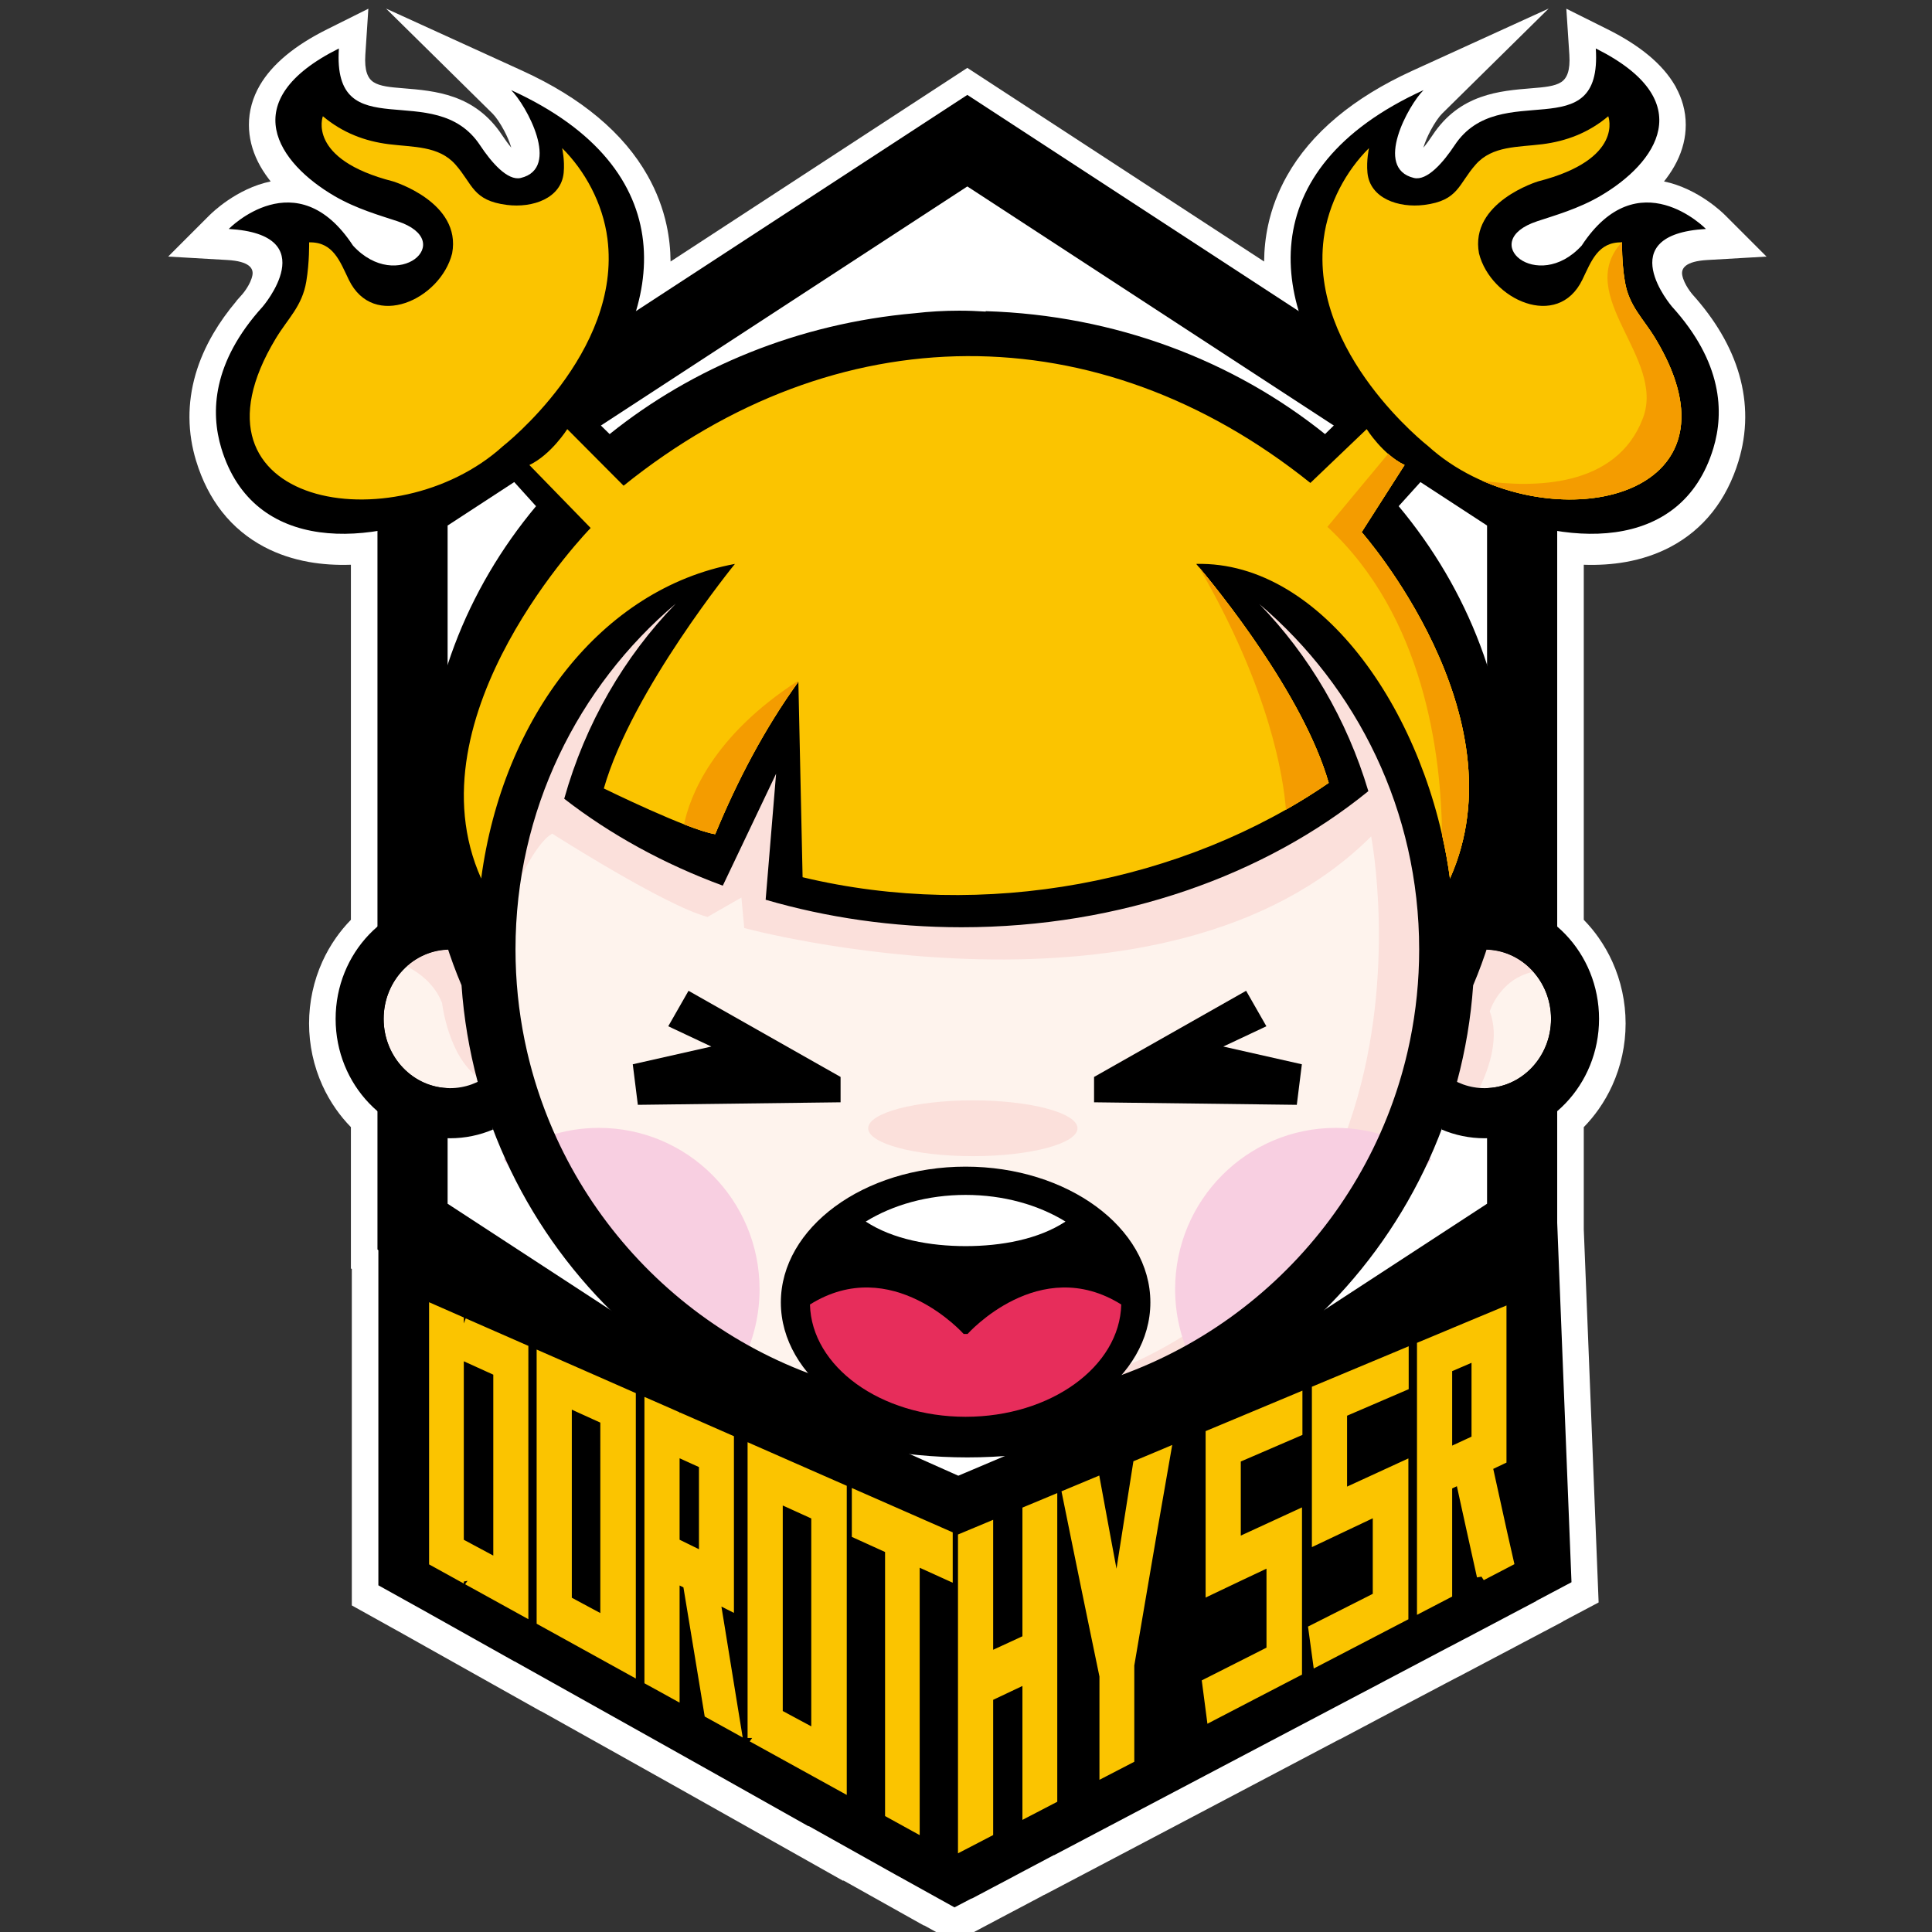 <?xml version="1.0" encoding="utf-8"?>
<!-- Generator: Adobe Illustrator 16.0.0, SVG Export Plug-In . SVG Version: 6.00 Build 0)  -->
<!DOCTYPE svg PUBLIC "-//W3C//DTD SVG 1.1//EN" "http://www.w3.org/Graphics/SVG/1.1/DTD/svg11.dtd">
<svg version="1.1" id="图层_1" xmlns="http://www.w3.org/2000/svg" xmlns:xlink="http://www.w3.org/1999/xlink" x="0px" y="0px"
	 width="350px" height="350px" viewBox="205 175 700 700" enable-background="new 165.5 75.5 780 960"
	 xml:space="preserve">
<rect x="205" y="175" width="700" height="700" fill="#333333" stroke="none"/>
<path fill-rule="evenodd" clip-rule="evenodd" fill="#FFFFFF" d="M401.04,794.999v0.064l-4.774-2.679l-9.547-5.357l-27.77-15.58
	l-2.528-1.42l-0.536-0.301l-1.664-0.935l-2.93-1.644l0.003-0.004l-4.033-2.239l-0.789-0.438l-9.041-5.031l-3.309-1.84l-1.653-0.92
	v-1.874v-3.748v-9.792v-0.825V693.9v-46.557v-2.403v-10.143l-0.33-0.216v-1.732v-3.462v-46.002
	c-1.979-2.028-3.794-4.215-5.421-6.533c-1.886-2.688-3.536-5.571-4.913-8.609c-1.563-3.452-2.784-7.116-3.604-10.936
	c-0.798-3.717-1.221-7.563-1.221-11.485c0-3.923,0.423-7.767,1.221-11.482c0.819-3.818,2.04-7.481,3.604-10.936
	c1.377-3.037,3.025-5.918,4.91-8.605c1.628-2.318,3.444-4.504,5.424-6.533v-18.326V379.618c-5.214,0.181-10.335-0.131-15.247-1.01
	c-5.698-1.018-11.144-2.804-16.171-5.464c-5.811-3.077-10.988-7.262-15.274-12.703c-3.98-5.055-7.192-11.204-9.423-18.565
	c-1.427-4.707-2.357-9.96-2.382-15.651c-0.019-4.935,0.64-10.195,2.246-15.705c1.391-4.772,3.493-9.728,6.48-14.808
	c2.269-3.856,5.034-7.776,8.373-11.728l-0.03-0.025l2.165-2.436c0.017-0.019,2.952-3.428,3.583-6.813
	c0.456-2.465-1.092-5.045-9.106-5.508l-14.282-0.826l-7.143-0.413l5.049-5.051l10.098-10.099l0.003-0.002l0.007,0.006
	c0.495-0.498,9.555-9.513,21.987-12.081c-0.268-0.337-0.532-0.678-0.79-1.021c-1.493-1.983-2.785-4.027-3.823-6.108
	c-1.052-2.105-1.88-4.31-2.442-6.598c-0.537-2.183-0.826-4.445-0.827-6.775c-0.001-2.457,0.317-4.921,0.999-7.366
	c0.658-2.368,1.641-4.707,2.972-6.99c2.17-3.717,5.31-7.381,9.585-10.915c3.909-3.229,8.783-6.363,14.754-9.341l9.978-4.978
	l4.987-2.488l-0.364,5.558l-0.731,11.116c-0.372,5.685,0.828,8.512,2.931,9.903c2.358,1.561,6.306,1.884,10.56,2.228
	c6.039,0.49,12.434,1.011,18.655,3.232c6.423,2.294,12.483,6.331,17.428,13.808c1.009,1.526,2.142,3.096,3.309,4.49
	c-0.616-2.07-1.546-4.192-2.566-6.123c-1.491-2.823-3.113-5.123-4.213-6.207l-25.737-25.373l-12.869-12.686l16.439,7.498
	l32.879,14.998c10.95,4.993,20.005,10.642,27.36,16.771c7.895,6.578,13.839,13.723,18.075,21.222
	c3.321,5.879,5.584,11.914,6.9,18.017v0.012c0.938,4.347,1.405,8.736,1.443,13.131l102.299-66.748l3.484-2.272l1.742-1.136
	l1.74,1.136l3.482,2.272l102.299,66.749c0.039-4.4,0.506-8.79,1.443-13.14c1.316-6.104,3.58-12.139,6.9-18.019
	c4.236-7.5,10.182-14.645,18.076-21.223c7.355-6.13,16.411-11.778,27.36-16.771l32.884-15l16.44-7.5l-12.87,12.688L727.5,216.162
	c-1.1,1.084-2.721,3.384-4.212,6.207c-1.023,1.938-1.955,4.067-2.572,6.141h0.001c1.132-1.348,2.272-2.934,3.313-4.508
	c4.946-7.479,11.004-11.514,17.428-13.808c6.223-2.222,12.615-2.742,18.654-3.232c4.254-0.344,8.2-0.666,10.56-2.228
	c2.103-1.392,3.303-4.219,2.933-9.903l-0.729-11.118l-0.364-5.557l4.987,2.488l9.976,4.979c5.97,2.979,10.848,6.114,14.757,9.345
	c4.273,3.531,7.415,7.196,9.581,10.911l0.439,0.754v0.063c1.113,2.04,1.953,4.111,2.532,6.194c0.679,2.44,1,4.898,0.998,7.346
	c-0.001,2.331-0.288,4.595-0.826,6.776c-0.563,2.288-1.391,4.491-2.441,6.597s-2.343,4.153-3.824,6.12
	c-0.256,0.339-0.518,0.675-0.786,1.01c12.432,2.571,21.489,11.581,21.984,12.08l0.006-0.006l0.003,0.002l10.099,10.099l5.049,5.051
	l-7.141,0.413l-14.285,0.826c-8.014,0.463-9.563,3.042-9.104,5.508c0.629,3.386,3.629,6.881,3.645,6.899l0.022,0.028
	c4.273,4.744,7.706,9.454,10.423,14.073c2.986,5.08,5.09,10.035,6.48,14.808c1.606,5.51,2.265,10.771,2.245,15.705
	c-0.024,5.689-0.954,10.941-2.38,15.647l0.012,0.004c-2.225,7.346-5.441,13.494-9.438,18.565
	c-4.285,5.441-9.463,9.626-15.274,12.703c-5.024,2.66-10.471,4.445-16.169,5.464c-4.914,0.878-10.033,1.189-15.249,1.01v110.321
	v18.323c1.979,2.026,3.795,4.213,5.422,6.533v0.013c1.896,2.703,3.547,5.582,4.912,8.596c1.563,3.454,2.784,7.117,3.604,10.936
	c0.798,3.716,1.22,7.56,1.22,11.482c0,3.922-0.422,7.769-1.22,11.485c-0.82,3.819-2.041,7.483-3.604,10.936
	c-1.377,3.038-3.027,5.922-4.913,8.609c-1.627,2.318-3.442,4.505-5.421,6.533v36.41v0.584l5.139,129.182l0.16,4.024l0.08,2.014
	l-1.783,0.944l-3.568,1.889l-7.568,4.008v0.078l-1.718,0.906l-3.434,1.812l-10.095,5.33l-2.242,1.185v0.011l-1.717,0.903
	l-3.434,1.807l-1.892,0.996l-6.089,3.215l-4.937,2.607l-2.469,1.304l-0.015-0.022l-3.898,2.05l-0.335,0.176l-0.29,0.153
	l-0.822,0.434l-16.145,8.512l-7.254,3.846l-9.397,4.982l-4.698,2.491v-0.059l-31.303,16.506l-26.828,14.141l-21.516,11.332
	l-19.389,10.202l-5.352,2.815l-2.676,1.409l-0.02-0.032l-0.715,0.379v0.019l-1.717,0.909l-3.434,1.817l-1.02,0.54l-4.447,2.349
	l-2.286,1.203l-8.162,4.324l-9.396,4.979l-4.698,2.49v-3.708l-1.277-0.71l-6.387-3.547v0.104l-4.774-2.675l-9.547-5.349
	l-3.379-1.893l-0.389-0.219l-0.026-0.011l-1.591-0.894l-9.556-5.351l0.033,0.205l-5.777-3.254l-11.501-6.48
	c-20.044-11.29-32.688-18.405-42.448-23.884c-13.232-7.429-18.506-10.379-25.144-14.092h-0.014L401.04,794.999z"/>
<g>
	<path fill-rule="evenodd" clip-rule="evenodd" d="M555.484,209.384l106.861,69.722l106.861,69.723v139.445V627.72l-106.861,69.722
		l-106.861,69.723l-106.861-69.723L341.762,627.72V488.273V348.828l106.861-69.723L555.484,209.384L555.484,209.384z
		 M555.484,242.551l-94.154,61.43l-94.152,61.431v122.862v122.862l94.152,61.432l94.154,61.43l94.153-61.43l94.153-61.432V488.273
		V365.411l-94.153-61.431L555.484,242.551z"/>
	<path fill-rule="evenodd" clip-rule="evenodd" fill="#FEF3ED" d="M368.043,519.059c2.732,0,5.358,0.477,7.807,1.354l6.005,24.242
		l0.849,19.396c-4.059,3.265-9.143,5.208-14.66,5.208c-13.278,0-24.046-11.239-24.046-25.102
		C343.997,530.298,354.765,519.059,368.043,519.059z"/>
	<path fill-rule="evenodd" clip-rule="evenodd" fill="#FBE0DB" d="M368.043,519.059c2.732,0,5.358,0.476,7.807,1.354l6.005,24.243
		l0.849,19.396c-1.016,0.818-2.097,1.554-3.233,2.196c-11.981-7.38-14.298-27.836-14.298-27.836
		c-2.683-6.857-8.179-10.947-12.799-13.288C356.583,521.344,362.056,519.059,368.043,519.059z"/>
	<path fill-rule="evenodd" clip-rule="evenodd" fill="#FEF3ED" d="M742.926,519.059c-2.732,0-5.358,0.477-7.807,1.354l-6.005,24.242
		l-0.85,19.396c4.06,3.265,9.144,5.208,14.661,5.208c13.278,0,24.046-11.239,24.046-25.102
		C766.972,530.298,756.204,519.059,742.926,519.059z"/>
	<path fill-rule="evenodd" clip-rule="evenodd" fill="#FBE0DB" d="M742.926,519.059c-2.732,0-5.358,0.476-7.807,1.354l-6.005,24.243
		l-0.85,19.396c3.599,2.895,8.005,4.75,12.803,5.134c3.672-7.606,7.23-18.51,3.706-27.755c0,0,3.526-11.698,15.781-14.338
		C756.162,522.152,749.891,519.059,742.926,519.059z"/>
	<path fill-rule="evenodd" clip-rule="evenodd" d="M368.043,500.899c1.01,0,2.011,0.039,3.002,0.114l4.805,19.399
		c-2.448-0.878-5.074-1.354-7.807-1.354c-13.278,0-24.046,11.239-24.046,25.099c0,13.862,10.768,25.102,24.046,25.102
		c5.518,0,10.602-1.943,14.66-5.208l0.887,20.213c-4.803,2.031-10.05,3.152-15.547,3.152c-22.884,0-41.44-19.371-41.44-43.259
		C326.603,520.271,345.159,500.899,368.043,500.899z"/>
	<path fill-rule="evenodd" clip-rule="evenodd" d="M742.926,500.899c-1.01,0-2.012,0.039-3.002,0.114l-4.805,19.399
		c2.448-0.878,5.074-1.354,7.807-1.354c13.278,0,24.046,11.239,24.046,25.099c0,13.862-10.768,25.102-24.046,25.102
		c-5.518,0-10.602-1.943-14.661-5.208l-0.886,20.213c4.803,2.031,10.05,3.152,15.547,3.152c22.884,0,41.439-19.371,41.439-43.259
		C784.365,520.271,765.81,500.899,742.926,500.899z"/>
	<path fill-rule="evenodd" clip-rule="evenodd" fill="#FEF3ED" d="M555.484,694.674c97.41,0,176.857-90.909,176.857-202.373
		c0-111.463-79.447-202.372-176.857-202.372c-97.411,0-176.858,90.909-176.858,202.372
		C378.626,603.765,458.073,694.674,555.484,694.674z"/>
	<path fill-rule="evenodd" clip-rule="evenodd" fill="#FEF3ED" d="M711.292,588.108c-10.573,22.451-24.741,42.357-41.624,58.71
		c-10.774,7.706-22.037,14.822-33.251,20.452c-3.622-7.618-5.65-16.148-5.65-25.153c0-32.282,26.061-58.466,58.2-58.466
		C696.875,583.651,704.416,585.236,711.292,588.108L711.292,588.108z M441.297,646.816c-16.88-16.354-31.051-36.254-41.619-58.708
		c6.874-2.872,14.416-4.457,22.326-4.457c32.138,0,58.199,26.184,58.199,58.466c0,9.005-2.028,17.535-5.649,25.153
		C463.339,661.641,452.073,654.523,441.297,646.816z"/>
	<path fill-rule="evenodd" clip-rule="evenodd" fill="#FBE0DB" d="M720.666,419.891c7.535,22.486,11.676,46.896,11.676,72.413
		c0,111.743-79.198,202.369-176.859,202.369c-13.764,0-27.162-1.8-40.021-5.206c6.669-0.884,13.813-1.625,21.606-2.167
		c202.59-14.084,164.731-209.248,164.731-209.248c-74.691,74.444-227.146,33.198-227.146,33.198l-1.022-11.066l-12.278,7.042
		c-15.348-4.024-56.275-30.18-56.275-30.18c-9.209,5.029-21.486,39.233-21.486,39.233l-1.445,16.349
		c-2.305-13.032-3.519-26.517-3.519-40.324c0-39.964,10.135-77.224,27.614-108.605c18.093-14.214,45.281-32.601,57.157-38.439
		c18.417-9.054,107.435,7.043,115.62,5.03c8.186-2.012,101.295,12.072,101.295,12.072L720.666,419.891z"/>
	<path fill-rule="evenodd" clip-rule="evenodd" fill="#F8CFE1" d="M723.519,595.07c-7.395,10.146-15.475,19.612-24.163,28.306
		c-18.407,15.826-40.77,32.766-62.938,43.895c-3.622-7.619-5.651-16.148-5.651-25.153c0-32.284,26.063-58.467,58.201-58.467
		C701.904,583.65,713.856,587.894,723.519,595.07L723.519,595.07z M411.601,623.364c-8.685-8.689-16.761-18.153-24.151-28.294
		c9.664-7.177,21.616-11.42,34.555-11.42c32.138,0,58.2,26.183,58.2,58.467c0,9.005-2.029,17.534-5.651,25.153
		C452.378,656.138,430.012,639.194,411.601,623.364z"/>
	<path fill-rule="evenodd" clip-rule="evenodd" d="M685.087,332.285l9.842-9.653c-29.902-36.285-37.261-86.19,25.844-114.978
		c-5.362,5.285-18.204,28.298-3.481,31.823c4.796,1.147,10.684-5.698,14.745-11.842c16.399-24.801,53.561,1.601,51.15-35.071
		c38.007,18.965,21.956,41.59,1.6,53.465c-7.904,4.611-16.429,7.018-22.813,9.128c-22.098,7.299,0.049,26.366,16.098,8.833
		c20.464-31.186,45.021-6.035,45.021-6.035c-34.788,2.012-12.278,28.168-12.278,28.168c18.246,20.119,18.925,38.23,14.963,51.306
		c-11.601,38.277-54.209,36.06-86.778,20.2c-5.878-2.862-11.686-6.32-17.276-10.252l-9.959,11.02
		c25.204,30.19,40.174,67.903,40.174,108.805c0,22.84-4.671,44.684-13.183,64.779c-6.662,95.571-86.179,171.064-183.271,171.064
		c-97.088,0-176.606-75.493-183.267-171.066c-8.513-20.095-13.183-41.938-13.183-64.777c0-40.903,14.971-78.609,40.179-108.8
		l-9.962-11.024c-5.592,3.932-11.399,7.39-17.277,10.252c-32.569,15.859-75.178,18.077-86.777-20.2
		c-3.963-13.075-3.284-31.187,14.962-51.306c0,0,22.51-26.156-12.278-28.168c0,0,24.557-25.15,45.021,6.035
		c16.049,17.533,38.195-1.534,16.098-8.833c-6.385-2.11-14.909-4.517-22.813-9.128c-20.355-11.875-36.407-34.5,1.6-53.465
		c-2.41,36.672,34.752,10.271,51.151,35.071c4.061,6.144,9.948,12.989,14.744,11.842c14.724-3.525,1.881-26.538-3.481-31.823
		c63.104,28.787,55.746,78.692,25.844,114.978l9.842,9.651c30.118-24.186,68.395-40.085,110.564-43.795
		c5.26-0.609,10.613-0.925,16.041-0.925c3.244,0,6.461,0.112,9.647,0.332v-0.153C609.187,289.175,652.045,305.747,685.087,332.285
		L685.087,332.285z M661.314,393.882c17.962,18.527,31.688,41.725,39.462,67.764c-37.386,30.418-89.615,49.316-147.41,49.316
		c-24.937,0-48.837-3.522-70.957-9.967l3.781-45.641l-19.306,40.535c-21.396-7.872-40.806-18.569-57.456-31.489
		c7.635-27.242,21.748-51.492,40.425-70.698c-35.519,30.085-58.078,75.044-58.078,125.277c0,1.39,0.017,2.776,0.052,4.158
		l0.001,0.075l0.002,0.039c0.035,1.344,0.086,2.681,0.15,4.017l0.007,0.149l0.009,0.14c0.066,1.298,0.149,2.592,0.246,3.882
		l0.027,0.34c0.098,1.281,0.212,2.558,0.339,3.828l0.03,0.297c0.131,1.275,0.276,2.549,0.436,3.816l0.04,0.313
		c0.156,1.22,0.327,2.438,0.511,3.65l0.096,0.621c0.171,1.107,0.354,2.213,0.548,3.314l0.147,0.821
		c0.192,1.062,0.395,2.122,0.607,3.178l0.169,0.828c0.21,1.009,0.429,2.016,0.657,3.018l0.287,1.242
		c0.187,0.788,0.379,1.573,0.575,2.359l0.466,1.814c0.192,0.732,0.39,1.465,0.592,2.194l0.521,1.824l0.569,1.918l0.595,1.912
		l0.518,1.597c0.246,0.746,0.495,1.49,0.751,2.231l0.325,0.932l0.33,0.929c0.284,0.794,0.576,1.584,0.872,2.371l0.151,0.401
		l0.352,0.919c0.291,0.751,0.584,1.497,0.884,2.241l0.484,1.187l0.09,0.219l-0.001-0.001
		c24.603,59.421,83.066,101.234,151.271,101.234c68.865,0,127.803-42.626,151.98-102.965c0.253-0.631,0.502-1.264,0.747-1.898
		l0.683-1.802l0.693-1.892l0.672-1.908l0.619-1.831c0.233-0.703,0.462-1.407,0.686-2.114l0.487-1.565
		c0.23-0.756,0.457-1.515,0.677-2.275l0.469-1.654c0.225-0.804,0.441-1.612,0.654-2.421l0.351-1.359
		c0.235-0.936,0.465-1.873,0.685-2.814l0.232-1.011c0.229-1.008,0.449-2.017,0.658-3.031l0.17-0.828
		c0.212-1.056,0.415-2.114,0.607-3.178l0.147-0.821c0.2-1.137,0.389-2.277,0.565-3.42l0.076-0.494
		c0.186-1.22,0.356-2.445,0.512-3.672l0.04-0.313c0.161-1.27,0.305-2.541,0.436-3.816l0.03-0.297
		c0.128-1.271,0.241-2.547,0.34-3.828l0.027-0.34c0.099-1.303,0.181-2.612,0.248-3.923l0.006-0.099l0.007-0.149
		c0.067-1.336,0.117-2.674,0.151-4.017l0.001-0.039l0.002-0.075c0.035-1.382,0.052-2.769,0.052-4.158
		C719.193,468.841,696.715,423.963,661.314,393.882z"/>
	<path fill-rule="evenodd" clip-rule="evenodd" fill="#FBC400" d="M410.534,330.477c0,0-5.829,9.244-13.731,13.006l22.199,22.817
		c0,0-66.219,67.754-39.659,127.011c7.816-58.605,43.826-105.047,91.936-113.994c0,0-37.285,45.698-47.5,81.354
		c0,0,30.646,15.065,40.35,16.571c8.127-19.67,17.916-38.251,30.135-55.239l1.532,70.833c65.76,15.768,137.983,2.03,190.623-34.178
		c-10.215-35.654-48.01-79.341-48.01-79.341c46.063-1.112,84.119,55.389,91.937,113.994
		c26.559-59.257-31.988-125.504-31.988-125.504l15.55-24.324c-7.902-3.762-13.731-13.006-13.731-13.006l-20.401,19.498
		c-77.081-61.768-171.756-61.096-248.836,1.006L410.534,330.477L410.534,330.477z M787.705,217.113c0,0,5.979,15.567-25.409,23.603
		c0,0-24.909,7.532-21.423,26.113c4.24,16.746,28.528,27.913,37.442,9.512c3.22-6.652,5.642-13.748,14.371-13.529
		c0,0-0.157,7.152,1.035,14.211c1.511,8.96,6.597,13.254,11.025,20.583c36.861,61.012-43.204,74.5-82.309,39.026
		c0,0-43.185-33.715-37.834-75.181c1.646-12.791,8.192-24.647,16.411-32.788c0,0-0.995,4.395-0.56,8.915
		c0.895,9.28,11.24,12.842,20.553,11.668c12.496-1.576,12.34-7.503,18.704-14.672c6.031-6.795,15.271-6.207,24.147-7.332
		C772.451,226.154,780.513,223.156,787.705,217.113z"/>
	<path fill-rule="evenodd" clip-rule="evenodd" fill="#FBC400" d="M452.848,473.677c4.599,1.793,8.688,3.163,11.28,3.564
		c8.067-19.528,17.776-37.984,29.872-54.872l0.093-0.654C462.884,441.923,454.895,463.798,452.848,473.677L452.848,473.677z
		 M670.915,468.357c5.329-3.028,10.504-6.262,15.503-9.7c-9.24-32.249-41.039-71.067-47.029-78.188h-0.004
		C665.239,424.954,670.039,456.888,670.915,468.357L670.915,468.357z M727.481,477.442c-0.299-29.279-6.512-79.137-41.537-111.55
		l21.996-26.447c1.78,1.557,3.794,3.003,5.966,4.037l-15.55,24.324c0,0,58.547,66.247,31.988,125.504
		C729.635,487.99,728.673,482.687,727.481,477.442L727.481,477.442z M742.021,349.178c40.694,17.876,94.123,0.394,62.726-51.572
		c-4.429-7.329-9.515-11.623-11.025-20.583c-1.192-7.059-1.035-14.211-1.035-14.211l-0.117-0.002
		c-17.499,19.322,15.929,41.803,7.72,63.627C790.695,351.921,760.234,351.784,742.021,349.178z"/>
	<path fill-rule="evenodd" clip-rule="evenodd" fill="#F49C00" d="M452.848,473.677c4.599,1.793,8.688,3.163,11.28,3.564
		c8.067-19.528,17.776-37.984,29.872-54.872l0.093-0.654C462.884,441.923,454.895,463.798,452.848,473.677L452.848,473.677z
		 M670.915,468.357c5.329-3.028,10.504-6.262,15.503-9.7c-9.24-32.249-41.039-71.067-47.029-78.188h-0.004
		C665.239,424.954,670.039,456.888,670.915,468.357L670.915,468.357z M727.481,477.442c-0.299-29.279-6.512-79.137-41.537-111.55
		l21.996-26.447c1.78,1.557,3.794,3.003,5.966,4.037l-15.55,24.324c0,0,58.547,66.247,31.988,125.504
		C729.635,487.99,728.673,482.687,727.481,477.442L727.481,477.442z M742.021,349.178c40.694,17.876,94.123,0.394,62.726-51.572
		c-4.429-7.329-9.515-11.623-11.025-20.583c-1.192-7.059-1.035-14.211-1.035-14.211l-0.117-0.002
		c-17.499,19.322,15.929,41.803,7.72,63.627C790.695,351.921,760.234,351.784,742.021,349.178z"/>
	<path fill-rule="evenodd" clip-rule="evenodd" fill="#FBC400" d="M321.982,217.113c0,0-5.979,15.567,25.408,23.603
		c0,0,24.911,7.532,21.424,26.113c-4.241,16.746-28.529,27.913-37.443,9.512c-3.219-6.652-5.642-13.748-14.371-13.529
		c0,0,0.158,7.152-1.034,14.211c-1.511,8.96-6.596,13.254-11.025,20.583c-36.861,61.012,43.204,74.5,82.308,39.026
		c0,0,43.186-33.715,37.835-75.181c-1.646-12.791-8.192-24.647-16.412-32.788c0,0,0.995,4.395,0.561,8.915
		c-0.896,9.28-11.24,12.842-20.553,11.668c-12.496-1.576-12.341-7.503-18.703-14.672c-6.032-6.795-15.272-6.207-24.147-7.332
		C337.236,226.154,329.175,223.156,321.982,217.113z"/>
	<path d="M391.417,776.938v0.041l-27.77-15.581l-2.528-1.418l-0.536-0.302l-1.664-0.934c-0.427-0.239-0.942-0.529-6.996-3.888
		l-0.79-0.439l-9.041-5.028v-9.795v-0.825v-46.536v-46.556v-2.401v-27.248l26.19,11.685l2.387,1.064l9.274,4.137l0.926,0.411
		l10.548,4.689v0.021l11.913,5.3l0.924,0.41l10.547,4.689v0.02l11.153,4.965l13.571,6.056l0.002-0.008l9.756,4.351l0.412,0.184
		l3.703,1.643h0.07l4.025,1.799v-0.071l26.262,11.767l2.388,1.069c13.758,6.164,6.228,2.815,9.118,4.105v-0.03l26.191,11.685
		l2.387,1.065l28.372,12.644l1.978-0.84h0.016l0.748-0.317l2.354-0.998l25.903-10.984v0.027l0.756-0.322l9.876-4.148l1.982-0.836
		l3.115-1.314l0.008-0.043l9.241-3.888l0.756-0.317l-0.013-0.025l3.198-1.354l3.57-1.511l-0.013-0.024l3.604-1.54l0.015,0.03
		l2.733-1.183l31.212-13.49l-0.058,0.333l1.943-0.822l11.86-5.04l2.361-1.007l25.903-11.038v0.081l10.249-4.344l2.354-0.999
		c20.447-8.681,40.819-17.234,61.331-25.889l5.188,130.4l-11.705,6.2l-1.014,0.536v0.067l-10.095,5.329l-7.394,3.904v0.003
		l-1.893,0.995l-6.088,3.215l-0.007-0.01l-1.413,0.743l-4.916,2.585l-0.008-0.015l-5.601,2.963l-0.821,0.436l-16.145,8.512
		l-7.255,3.845v-0.018l-4.927,2.598l-0.222,0.116l-2.75,1.45l-2.174,1.146c-54.182,28.573-77.21,40.707-103.058,54.301l-0.03-0.051
		l-2.459,1.303l-11.423,6.051v0.016l-1.02,0.54l-4.446,2.349l-2.287,1.203l-8.163,4.323v-0.092l-0.483,0.253l-5.753,3.005
		l-17.109-9.504l-3.563-1.979v0.016l-3.377-1.892l-0.417-0.23l-1.591-0.895l-22.385-12.534l-2.528-1.416l-1.908-1.068l0.021,0.14
		C442.771,805.612,443.941,806.376,391.417,776.938z"/>
	<path fill="#FBC400" d="M374.394,747.76l-1.346,0.264v0.734l-2.529-1.398l-0.535-0.297c-3.235-1.791-6.499-3.6-8.733-4.822
		l-0.789-0.434v-0.814v-45.892v-45.913v-2.367l2.386,1.05l9.276,4.079l0.925,0.406v0.911v1.243l0.086-0.232l0.596-1.605l1.706,0.749
		l20.072,8.806l0.925,0.405v0.911V711.3v47.717v2.644l-2.528-1.396l-20.384-11.257L374.394,747.76L374.394,747.76z M383.729,673.067
		l-5.929-2.692l-4.752-2.156v31.55v33.12l6.179,3.315l4.502,2.41V706.69V673.067L383.729,673.067z M399.436,762.488v-48.07v-48.09
		v-2.364l2.387,1.047c5.436,2.383,10.874,4.772,16.311,7.161l16.311,7.176l0.926,0.406v0.911v49.953v49.894v2.644l-2.529-1.396
		l-17.015-9.4l-15.607-8.623l-0.782-0.433V762.488L399.436,762.488z M422.508,690.441c-3.259-1.485-6.561-2.989-10.329-4.694v33.3
		v34.847l3.88,2.083c2.065,1.107,4.126,2.214,6.449,3.468v-33.631V690.441L422.508,690.441z M460.217,796.252l-1.928-11.764h-0.001
		l-1.931-11.726l-3.74-22.628c-0.455-0.228-0.913-0.456-1.387-0.685v12.98v26.828v2.644l-2.529-1.396l-4.729-2.613l0.002-0.003
		l-4.696-2.574l-0.789-0.433v-0.82v-50.268v-50.306v-2.357l2.38,1.034l4.707,2.061l4.73,2.084l0.925,0.408v0.42l0.109-0.368
		l1.812,0.796l8.525,3.744l8.312,3.649l0.925,0.405v0.912v30.301v30.281v2.521l-2.47-1.243l-2.063-1.039l1.317,8.08
		c0.668,4.077,1.34,8.175,2.026,12.506c0.744,4.683,1.568,9.706,2.39,14.727c0.49,2.994,0.983,5.996,1.47,8.998l0.507,3.128
		l-3.017-1.674c-4.175-2.318-6.884-3.807-9.74-5.38l-0.347-0.19l-0.659-0.362L460.217,796.252L460.217,796.252z M458.248,706.546
		l-3.995-1.813l-3.022-1.373v14.001v15.509l4.193,2.055l2.824,1.386v-14.085V706.546L458.248,706.546z M475.864,804.694v-52.365
		v-52.424v-2.371l2.386,1.055c6.603,2.916,13.209,5.814,19.811,8.71c4.27,1.873,8.543,3.748,12.813,5.626l0.924,0.406v0.91v54.249
		v54.209v2.643l-2.528-1.396l-32.622-18.005l0.873-1.247H475.864L475.864,804.694z M498.937,725.162
		c-2.997-1.355-6.628-3.009-10.329-4.695v36.452v38.013l3.616,1.947c2.138,1.151,4.23,2.28,6.713,3.611v-36.806V725.162
		L498.937,725.162z M538.222,743.018v45.928v48.325v2.629l-2.522-1.382c-3.636-1.991-6.27-3.451-8.964-4.944l-0.279-0.155
		l-0.782-0.435v-0.813v-47.873v-46.98l-11.138-5.061l-0.905-0.412v-0.894v-14.454v-2.366l2.387,1.049l33.244,14.612l0.925,0.406
		v0.91v14.944v2.397l-2.406-1.092L538.222,743.018L538.222,743.018z M575.444,831.817v-24.201v-21.755l-10.603,5.02v23.64v24.516
		v0.836l-0.821,0.429l-1.019,0.531c-3.024,1.577-6.025,3.143-8.421,4.377l-2.483,1.28v-2.551v-55.993v-56.033v-0.932l0.957-0.396
		c1.111-0.462,2.996-1.253,5.02-2.101h0.007l4.406-1.842l2.354-0.983v2.313v23.593v21.178l10.603-4.888v-22.389v-23.3v-0.929
		l0.95-0.399c2.258-0.95,5.343-2.231,8.423-3.511l0.898-0.373l2.354-0.978v2.306v54.367v54.326v0.837l-0.821,0.428l-4.563,2.373
		v0.005l-4.752,2.466l-2.49,1.301V831.817L575.444,831.817z M615.976,778.449v16.988v17.043v0.842l-0.827,0.429l-4.794,2.482
		l-4.521,2.343l-2.483,1.286v-2.558V799.83v-17.384c-1.118-5.39-2.242-10.797-3.36-16.217c-1.035-5.011-2.162-10.479-3.39-16.466
		c-1.131-5.52-2.263-11.062-3.392-16.616l-3.39-16.705l-0.226-1.108l1.144-0.479c3.207-1.345,6.415-2.691,10.568-4.413l1.984-0.823
		l0.345,1.922c0.632,3.516,1.329,7.251,2.023,10.979c0.587,3.15,1.171,6.279,1.796,9.732c0.646,3.567,1.353,7.323,2.073,11.117
		l2.262-14.423l3.741-23.712l0.123-0.788l0.814-0.339l3.199-1.336c2.418-1.007,4.848-2.02,7.232-3.033l2.82-1.201l-0.479,2.749
		l-2.211,12.694c-1.416,8.11-2.837,16.244-4.448,25.741c-0.906,5.345-1.828,10.712-2.747,16.084
		C618.516,763.49,617.199,771.177,615.976,778.449L615.976,778.449z M654.561,704.532v14.181v12.665l19.764-9.105l2.413-1.112v2.417
		v28.674v28.653v0.841l-0.828,0.43c-3.632,1.883-6.955,3.604-15.637,8.112c-6.392,3.318-11.999,6.234-15.614,8.122l-2.184,1.141
		l-0.293-2.239l-1.637-12.513l-0.127-0.963l0.954-0.48c5.103-2.567,10.225-5.163,15.351-7.759l7.154-3.622v-15.095v-13.522
		l-8.613,4.063c-3.354,1.588-6.942,3.294-11.008,5.242l-2.438,1.168v-2.462V722.91v-28.458v-0.929l0.957-0.399l9.235-3.855
		c6.959-2.904,13.963-5.827,22.522-9.422l2.36-0.992v2.321v12.807v0.917l-0.938,0.406l-1.063,0.459
		C668.115,698.69,661.337,701.62,654.561,704.532L654.561,704.532z M693.067,687.939v13.613v12.076
		c6.601-3.042,13.203-6.082,19.803-9.105l2.413-1.105v2.41v27.516v27.518v0.837l-0.821,0.428l-31.297,16.277l-2.175,1.13
		l-0.303-2.222l-1.637-12.003l-0.133-0.965l0.961-0.485l22.504-11.381v-14.485v-12.891l-19.627,9.301l-2.432,1.152v-2.445v-27.36
		v-27.378v-0.93l0.958-0.399l31.763-13.278l2.354-0.985v2.314v12.316v0.917l-0.938,0.406c-6.99,3.021-13.986,6.026-20.978,9.028
		L693.067,687.939L693.067,687.939z M740.144,746.531l-1.931-8.693l-1.929-8.724l-1.93-8.781v-0.006l-1.499-6.848l-0.361,0.173
		l-1.35,0.644v13.498v24.829v0.838l-0.82,0.428l-4.515,2.347v0.006l-4.916,2.551l-2.49,1.301v-2.565v-47.521v-47.541v-0.929
		l0.95-0.4c2.596-1.094,6.018-2.519,9.438-3.941l2.109-0.878l0.003-0.014l0.733-0.305c2.805-1.166,5.612-2.34,8.417-3.511
		c2.807-1.171,5.614-2.345,8.419-3.511l2.354-0.979v2.308v26.87v26.869v0.884l-0.886,0.415c-1.274,0.596-2.6,1.229-3.908,1.855
		c0.543,2.514,1.179,5.378,1.81,8.221c0.577,2.604,1.15,5.186,1.783,8.117c1.001,4.64,1.938,8.751,2.869,12.841l0.983,4.328
		l0.231,1.023l-1.014,0.529l-10.095,5.256l-0.834-1.265L740.144,746.531L740.144,746.531z M738.162,668.77
		c-2.543,1.092-5.026,2.16-7.018,3.022v14.247v12.735l7.018-3.251v-14.093V668.77z"/>
	<path fill-rule="evenodd" clip-rule="evenodd" d="M554.86,696.069c36.87,0,66.942-22.095,66.942-49.186
		s-30.072-49.186-66.942-49.186c-36.871,0-66.943,22.095-66.943,49.186S517.989,696.069,554.86,696.069z"/>
	<path fill-rule="evenodd" clip-rule="evenodd" fill="#FFFFFF" d="M554.86,607.938c13.771,0,26.388,3.63,36.183,9.655
		c-9.83,6.462-23.298,8.894-36.183,8.903c-12.885-0.01-26.353-2.441-36.183-8.903C528.473,611.568,541.09,607.938,554.86,607.938z"
		/>
	<path fill-rule="evenodd" clip-rule="evenodd" fill="#E72D5B" d="M611.252,647.647c-0.554,22.532-25.592,40.681-56.392,40.681
		s-55.839-18.148-56.393-40.681c29.68-18.56,55.677,10.665,55.677,10.665h1.432C555.576,658.313,581.572,629.088,611.252,647.647z"
		/>
	<path fill-rule="evenodd" clip-rule="evenodd" fill="#FBE0DB" d="M557.476,593.9c20.884,0,37.916-4.542,37.916-10.11
		c0-5.569-17.032-10.111-37.916-10.111c-20.883,0-37.915,4.542-37.915,10.111C519.561,589.358,536.593,593.9,557.476,593.9z"/>
	<path fill-rule="evenodd" clip-rule="evenodd" d="M648.227,554.181l15.609-7.346l-7.347-12.855l-55.091,31.219v9.183l73.456,0.918
		l1.836-14.691L648.227,554.181L648.227,554.181z M462.728,554.181l-15.608-7.346l7.344-12.854l55.093,31.217v9.183l-73.456,0.918
		l-1.836-14.691L462.728,554.181z"/>
</g>
</svg>
